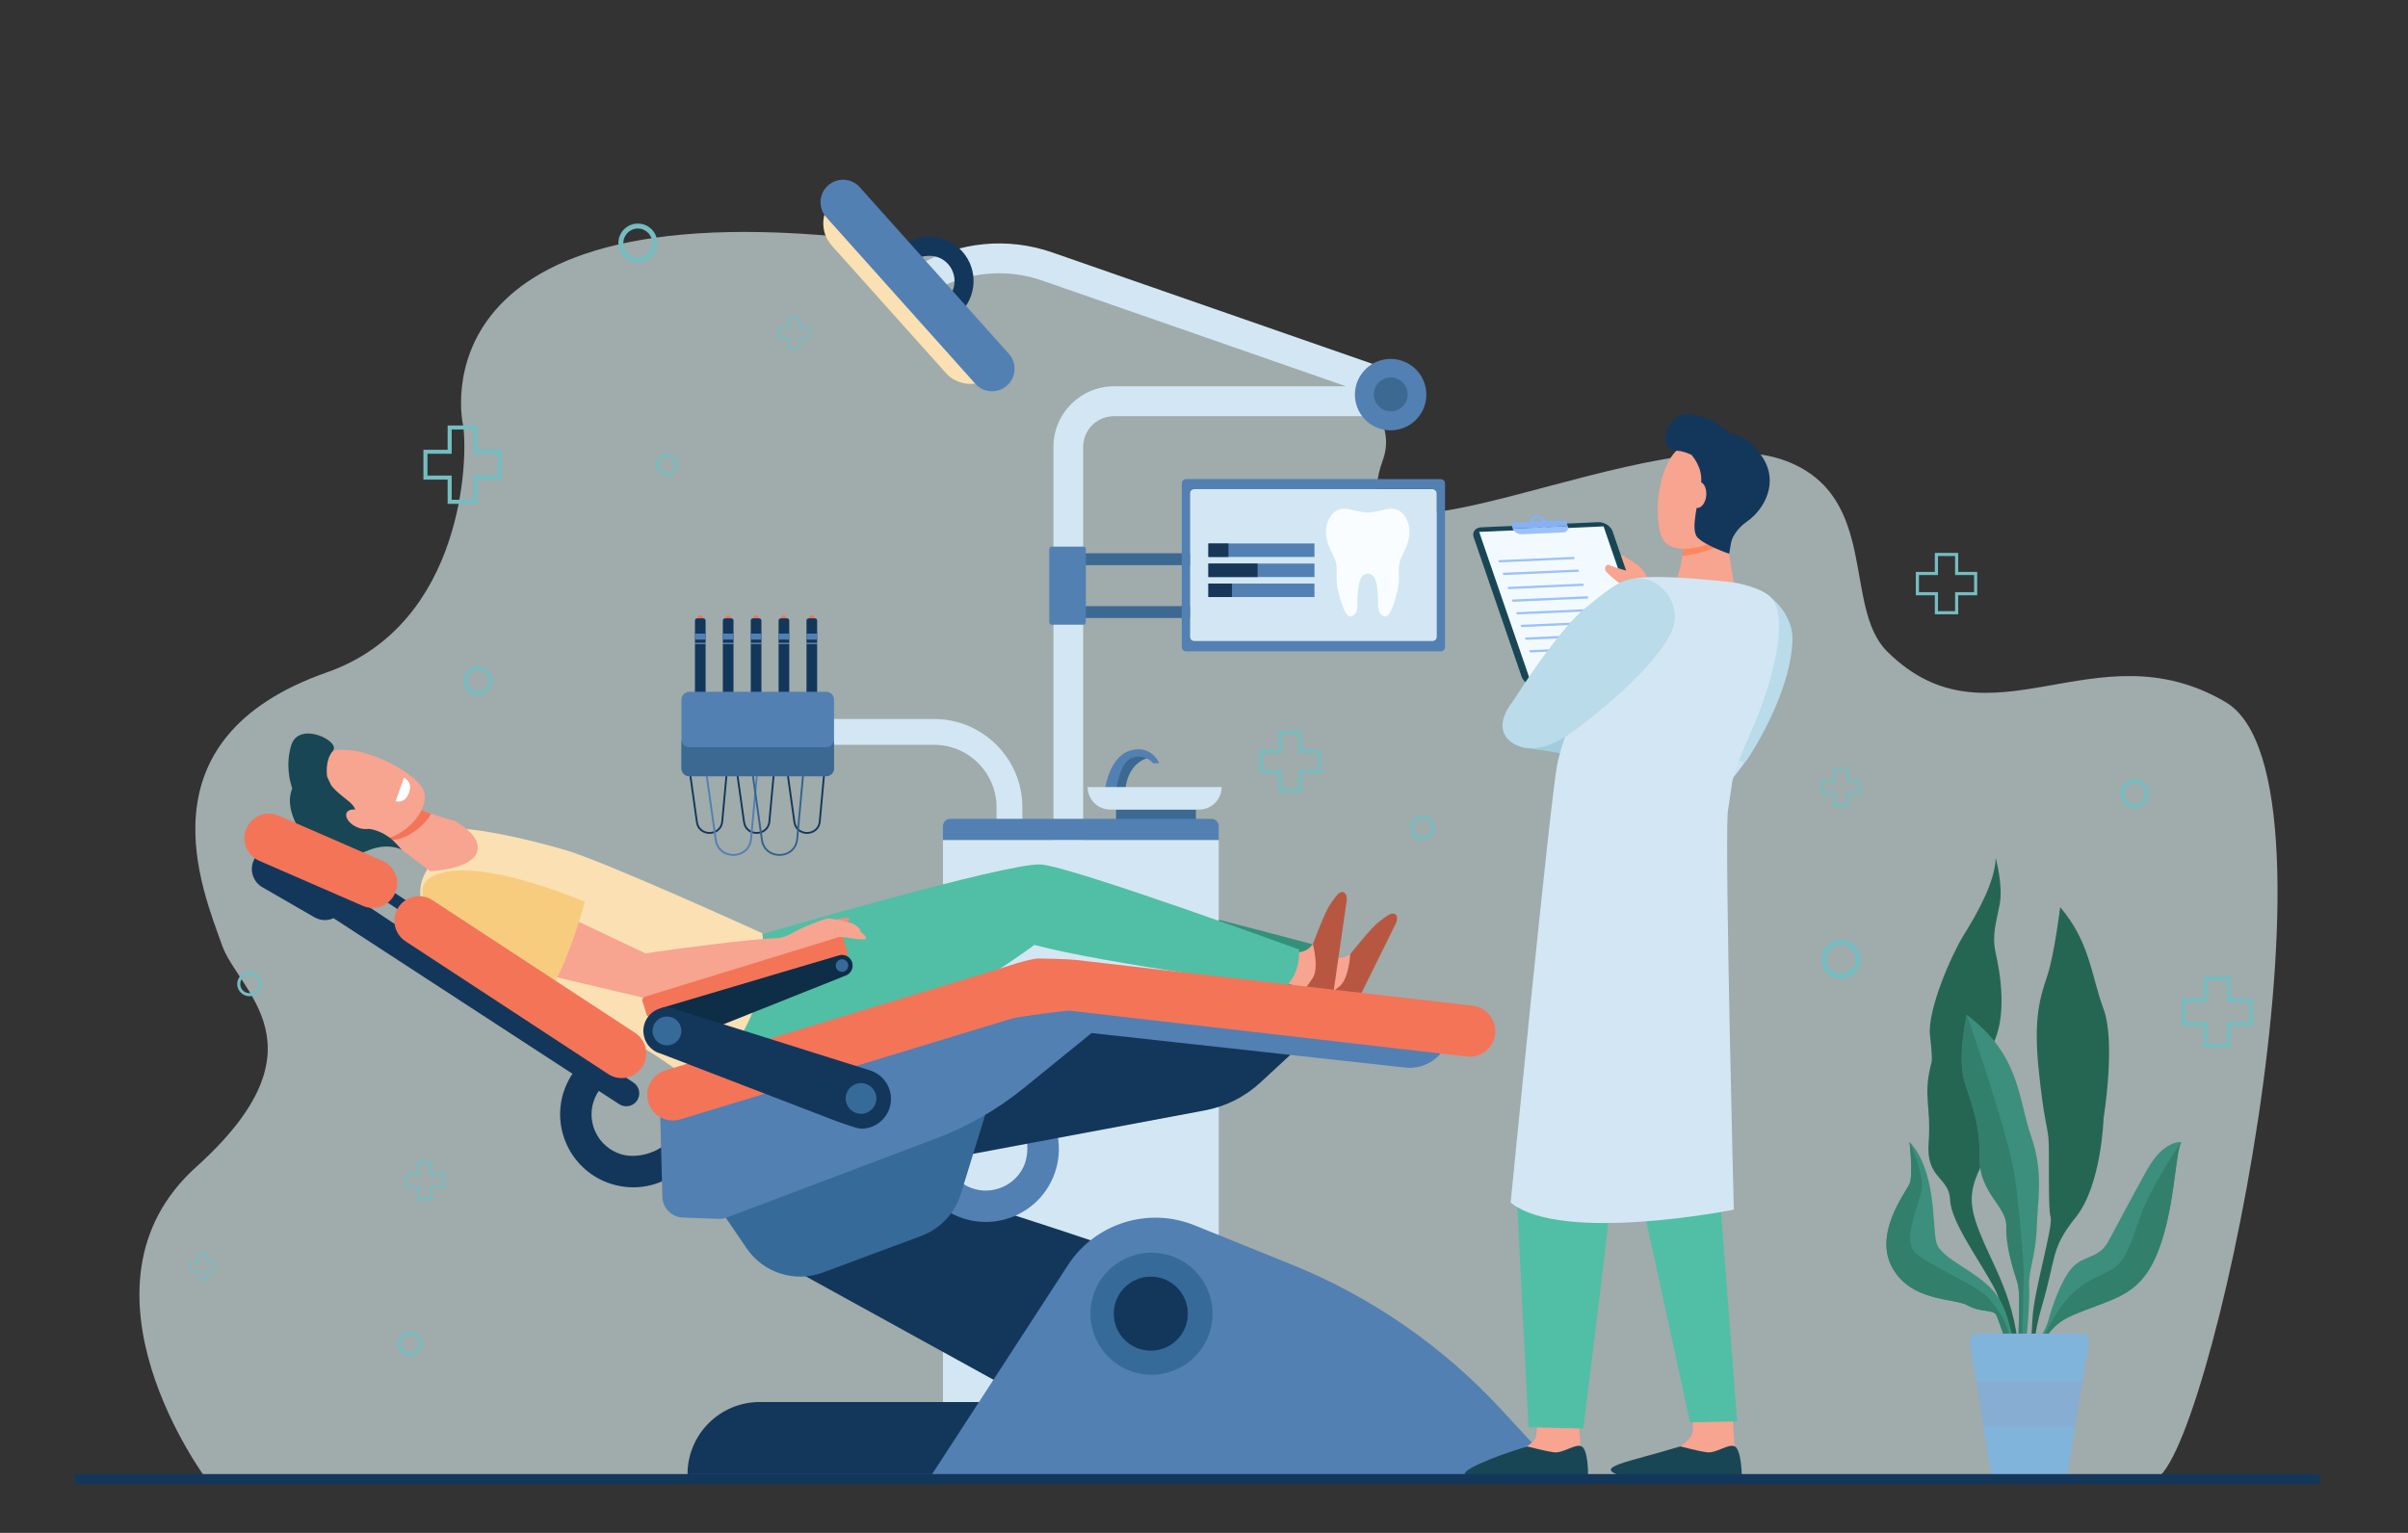 <?xml version="1.0" encoding="utf-8"?>
<!-- Generator: Adobe Illustrator 23.0.5, SVG Export Plug-In . SVG Version: 6.00 Build 0)  -->
<svg version="1.1" id="Layer_1" xmlns="http://www.w3.org/2000/svg" xmlns:xlink="http://www.w3.org/1999/xlink" x="0px" y="0px"
	 viewBox="0 0 3141 2000" style="enable-background:new 0 0 3141 2000;" xml:space="preserve">
<rect x="0" y="0" width="3141" height="2000" fill="#333333" stroke="none"/>
<style type="text/css">
	.st0{display:none;}
	.st1{display:inline;}
	.st2{fill:#FFFFFF;}
	.st3{opacity:0.6;fill:#EAFCFC;}
	.st4{fill:#F47458;}
	.st5{fill:#F7A491;}
	.st6{fill:#B75742;}
	.st7{fill:#349179;}
	.st8{fill:#3C6991;}
	.st9{fill:#D2E7F3;}
	.st10{fill:#5280B3;}
	.st11{fill:#13375B;}
	.st12{fill:#33628C;}
	.st13{fill:#50BFA5;}
	.st14{fill:#FAE0B2;}
	.st15{fill:#184655;}
	.st16{fill:#74BDC1;}
	.st17{fill:#256653;}
	.st18{fill:#3C8F7C;}
	.st19{fill:#327F6B;}
	.st20{fill:#81B4DA;}
	.st21{opacity:0.5;fill:#90A6CB;}
	.st22{fill:#F38B80;}
	.st23{fill:#F7CC7F;}
	.st24{fill:#0E2D47;}
	.st25{fill:#366A99;}
	.st26{fill:#CCE2F2;}
	.st27{fill:#A2CCDB;}
	.st28{fill:#B9DBEA;}
	.st29{fill:#E8F1F9;}
	.st30{fill:#F3FAFF;}
	.st31{fill:#86B1F2;}
	.st32{fill:#9BC1F9;}
	.st33{fill:#FE875E;}
	.st34{opacity:0.5;fill:#D2E7F3;}
	.st35{fill:#FAFDFF;}
	.st36{fill:#183658;}
</style>
<g>
	<g class="st0">
		<g class="st1">
			<rect class="st2" width="3141" height="2000"/>
		</g>
	</g>
	<path class="st3" d="M1151.4,315.1c0,0,719.1,102.3,652.2,285.8c-66.9,183.5,357.9-65.2,527.4,1c120.7,47.1,72.4,190.5,130.8,248.3
		c133.9,132.5,270.8-34.3,441.2,65.8c170.4,100.1-25.6,1014.5-95,1014.4l-2538.4,0.1c0,0-188-251-13.6-408
		c174.4-157,54.7-228.8,33.5-289.5c-24.3-69.7-111.5-268.6,136.8-355.7c180-63.1,184.8-283.8,177.5-323.8
		C603.6,553.4,534,236.7,1151.4,315.1z"/>
	<path class="st4" d="M917.4,806.8c0,2.2-1.7,3.9-3.9,3.9c-2.2,0-3.9-1.7-3.9-3.9c0-2.2,1.7-3.9,3.9-3.9
		C915.6,802.9,917.4,804.7,917.4,806.8z"/>
	<path class="st4" d="M953.7,806.8c0,2.2-1.7,3.9-3.9,3.9c-2.2,0-3.9-1.7-3.9-3.9c0-2.2,1.7-3.9,3.9-3.9
		C952,802.9,953.7,804.7,953.7,806.8z"/>
	<path class="st4" d="M990.1,806.8c0,2.2-1.7,3.9-3.9,3.9c-2.2,0-3.9-1.7-3.9-3.9c0-2.2,1.7-3.9,3.9-3.9
		C988.3,802.9,990.1,804.7,990.1,806.8z"/>
	<path class="st4" d="M1026.4,806.8c0,2.2-1.7,3.9-3.9,3.9c-2.2,0-3.9-1.7-3.9-3.9c0-2.2,1.7-3.9,3.9-3.9
		C1024.7,802.9,1026.4,804.7,1026.4,806.8z"/>
	<path class="st4" d="M1062.8,806.8c0,2.2-1.7,3.9-3.9,3.9c-2.2,0-3.9-1.7-3.9-3.9c0-2.2,1.7-3.9,3.9-3.9
		C1061.1,802.9,1062.8,804.7,1062.8,806.8z"/>
	<g>
		<path class="st5" d="M1724.4,1240.8c0,0,13.7,12.4,28.5,8.2c14.7-4.1,42.2-36.7,50.2-39c8-2.3,12.7,0.3,12.7,0.3l-50.9,103.5
			l-31-15.6l-20.5-15.2L1724.4,1240.8z"/>
		<path class="st6" d="M1761.2,1245c0,0-1.5,31.9-13.9,42c-12.4,10.1-14,8.9-13.3,13.7c0.7,4.9,29.6,19.8,29.6,19.8l57.5-116.3
			c3.6-8.3-0.6-15.2-8.8-10.9c-5.6,3-10.4,7.1-13.5,9.4C1789.3,1209.4,1761.2,1245,1761.2,1245z"/>
	</g>
	<path class="st7" d="M997.2,1241.1c0,0,327.9-96.1,371.3-93.2c40,2.7,375.8,92.7,375.8,92.7s2.5,33.6-19.4,49.1
		c0,0-273.2-12.5-364.9-36.8c0,0-222.2,165.9-362.8,160.6s-108.7-99.1-108.7-99.1L997.2,1241.1z"/>
	
		<rect x="1398.3" y="721.8" transform="matrix(-1 -1.224647e-16 1.224647e-16 -1 2962.09 1459.195)" class="st8" width="165.4" height="15.5"/>
	
		<rect x="1398.3" y="790.8" transform="matrix(-1 -1.224647e-16 1.224647e-16 -1 2962.09 1597.142)" class="st8" width="165.4" height="15.5"/>
	<g>
		<g>
			<path class="st9" d="M1373.9,1107.7h39V583.1c0-22.1,18-40.1,40.1-40.1h375.7c13,0,24.1-9.3,26.3-22.2
				c2.2-12.9-5.2-25.3-17.5-29.6l-465.1-161.9c-58.1-20.2-121.9-14-175,17.1l19.7,33.6c43.2-25.3,95.2-30.4,142.5-13.9l396.1,137.9
				h-302.6c-43.6,0-79,35.5-79,79V1107.7z"/>
		</g>
	</g>
	<path class="st9" d="M1557.9,836.4h310.8c3.1,0,5.6-2.5,5.6-5.6V643.8c0-3.1-2.5-5.6-5.6-5.6h-310.8c-3.1,0-5.6,2.5-5.6,5.6v187.1
		C1552.3,834,1554.8,836.4,1557.9,836.4z"/>
	<path class="st10" d="M1372,815.1h41c1.9,0,3.4-1.5,3.4-3.4v-95.1c0-1.9-1.5-3.4-3.4-3.4h-41c-1.9,0-3.4,1.5-3.4,3.4v95.1
		C1368.6,813.5,1370.1,815.1,1372,815.1z"/>
	
		<ellipse transform="matrix(0.987 -0.16 0.16 0.987 -59.006 297.245)" class="st10" cx="1814.2" cy="514.6" rx="46.6" ry="46.6"/>
	<path class="st8" d="M1792,514.6c0,12.2,9.9,22.1,22.1,22.1s22.1-9.9,22.1-22.1c0-12.2-9.9-22.1-22.1-22.1S1792,502.4,1792,514.6z"
		/>
	<rect x="1230" y="1095.9" class="st9" width="359.7" height="747.1"/>
	<path class="st8" d="M1495.8,989.5c0,0-25.8,6-28.2,43.8h-11.8l-1.4-21.9c0,0,12.1-22.3,13.2-23.4c1.1-1.1,20-5.3,21-5.3
		S1495.8,989.5,1495.8,989.5z"/>
	<rect x="1455.8" y="1056.3" class="st8" width="104.1" height="14.7"/>
	<g>
		<g>
			<path class="st9" d="M1299.9,1087.5h33.7v-34.2c0-63.5-51.7-115.2-115.2-115.2h-158.3v33.7h158.3c45,0,81.5,36.6,81.5,81.5
				V1087.5z"/>
		</g>
	</g>
	<path class="st10" d="M1440.8,1033.3c0,0,4.6-44.9,32.8-53.8c28.2-8.9,38.5,16.4,38.5,16.4h-7.8c0,0-10.7-13.2-27.8-7.1
		c-17.1,6.1-20.7,44.6-20.7,44.6H1440.8z"/>
	<path class="st10" d="M1589.7,1095.9H1230v-18c0-5.2,4.2-9.5,9.5-9.5h340.7c5.2,0,9.5,4.2,9.5,9.5V1095.9z"/>
	<path class="st9" d="M1564.1,1056.3h-116c-16.2,0-29.4-13.2-29.4-29.4l0,0h174.8l0,0C1593.5,1043.2,1580.3,1056.3,1564.1,1056.3z"
		/>
	<path class="st11" d="M917.5,806.8h-8.1c-1.6,0-2.9,1.3-2.9,2.9v138.7c0,1.6,1.3,2.9,2.9,2.9h8.1c1.6,0,2.9-1.3,2.9-2.9V809.7
		C920.4,808.1,919.1,806.8,917.5,806.8z"/>
	<path class="st11" d="M953.9,806.8h-8.1c-1.6,0-2.9,1.3-2.9,2.9v138.7c0,1.6,1.3,2.9,2.9,2.9h8.1c1.6,0,2.9-1.3,2.9-2.9V809.7
		C956.8,808.1,955.5,806.8,953.9,806.8z"/>
	<path class="st11" d="M990.3,806.8h-8.1c-1.6,0-2.9,1.3-2.9,2.9v138.7c0,1.6,1.3,2.9,2.9,2.9h8.1c1.6,0,2.9-1.3,2.9-2.9V809.7
		C993.1,808.1,991.8,806.8,990.3,806.8z"/>
	<path class="st11" d="M1026.6,806.8h-8.1c-1.6,0-2.9,1.3-2.9,2.9v138.7c0,1.6,1.3,2.9,2.9,2.9h8.1c1.6,0,2.9-1.3,2.9-2.9V809.7
		C1029.5,808.1,1028.2,806.8,1026.6,806.8z"/>
	<path class="st11" d="M1063,806.8h-8.1c-1.6,0-2.9,1.3-2.9,2.9v138.7c0,1.6,1.3,2.9,2.9,2.9h8.1c1.6,0,2.9-1.3,2.9-2.9V809.7
		C1065.9,808.1,1064.6,806.8,1063,806.8z"/>
	<g>
		<path class="st11" d="M925.5,1088c-7.8,0-16.2-4.7-17.7-15.4l-9.4-67l2.4-0.3l9.4,67c1.3,9.4,9,13.5,15.7,13.3
			c6.9-0.2,14.2-4.6,15-14l7.7-83.9l2.4,0.2l-7.7,83.9c-1,10.9-9.5,16-17.4,16.2C925.8,1088,925.6,1088,925.5,1088z"/>
	</g>
	<g>
		<path class="st11" d="M987,1088c-7.8,0-16.2-4.7-17.7-15.4l-9.4-67l2.4-0.3l9.4,67c1.3,9.4,8.9,13.5,15.7,13.3
			c6.9-0.2,14.2-4.6,15-14l7.7-83.9l2.4,0.2l-7.7,83.9c-1,10.9-9.5,16-17.4,16.2C987.3,1088,987.1,1088,987,1088z"/>
	</g>
	<g>
		<path class="st11" d="M1052.7,1088c-7.8,0-16.2-4.7-17.7-15.4l-9.4-67l2.4-0.3l9.4,67c1.3,9.4,8.8,13.5,15.7,13.3
			c6.9-0.2,14.2-4.6,15-14l7.7-83.9l2.4,0.2l-7.7,83.9c-1,10.9-9.5,16-17.4,16.2C1053,1088,1052.9,1088,1052.7,1088z"/>
	</g>
	<g>
		<path class="st10" d="M956.5,1116.7c-10.6,0-22.1-6.4-24.1-21l-13.1-93.3l2.4-0.3l13.1,93.3c1.9,13.4,12.7,19.1,22.3,18.9
			c9.8-0.2,20.2-6.5,21.4-20l10.7-116.8l2.4,0.2l-10.7,116.8c-1.4,15-12.9,21.9-23.7,22.2C956.9,1116.7,956.7,1116.7,956.5,1116.7z"
			/>
	</g>
	<g>
		<path class="st12" d="M1016.7,1116.7c-10.6,0-22.1-6.4-24.1-21l-13.1-93.3l2.4-0.3l13.1,93.3c1.9,13.4,12.5,19.1,22.3,18.9
			c9.8-0.2,20.2-6.5,21.4-20l10.7-116.8l2.4,0.2l-10.7,116.8c-1.4,15-12.9,21.9-23.7,22.2
			C1017.1,1116.7,1016.9,1116.7,1016.7,1116.7z"/>
	</g>
	<g>
		<path class="st5" d="M1676.3,1239.4c0,0,16.9,7.5,29.6-1c12.7-8.5,28.8-48,35.7-52.7c6.9-4.6,12.2-3.6,12.2-3.6l-16.2,114.2
			l-34.3-5.2l-24.2-8.1L1676.3,1239.4z"/>
		<path class="st6" d="M1712.5,1231.9c0,0,8.5,30.8-0.2,44.2c-8.7,13.4-10.6,12.8-8.4,17.2c2.1,4.4,34.3,9.6,34.3,9.6l18.5-128.4
			c0.8-9-5.2-14.3-11.7-7.6c-4.4,4.6-7.7,10-9.9,13.1C1728.2,1189.4,1712.5,1231.9,1712.5,1231.9z"/>
	</g>
	<path class="st13" d="M986.4,1221.1c0,0,327.9-96.1,371.3-93.2c40,2.7,336.8,111,336.8,111s2.5,33.6-19.4,49.1
		c0,0-234.3-30.7-325.9-55.1c0,0-222.2,165.9-362.8,160.6c-140.6-5.3-108.7-99.1-108.7-99.1L986.4,1221.1z"/>
	<path class="st14" d="M555.7,1137.2c0,0-18.9,28.4,3,55.7c21.9,27.3,151.8,112.8,220.1,142.6c68.4,29.9,127.3,78.1,127.3,78.1
		c110.2-75.1,88.2-196,88.2-196s-206.4-94.1-258.1-108.9c-108.1-31-152-28.3-152-28.3L555.7,1137.2z"/>
	<path class="st5" d="M501.9,1092l59.3,44.7c0,0,56.9-2.3,61.7-27.3c4.1-21-30.5-38.7-30.5-38.7s-41.8-10-58.6-22.8
		C517.2,1035.2,501.9,1092,501.9,1092z"/>
	<path class="st4" d="M533.9,1048c-16.7-12.8-32,44-32,44l4.9,3.7c4.4,0.5,8.4,0.3,12-0.6c18.2-4.7,34.9-18.4,43.7-33.3
		C551.8,1058,540.7,1053.3,533.9,1048z"/>
	<g>
		<path class="st5" d="M406,1051c-1.3,1.1,67.5,51.1,98.1,43.2s57.2-41.3,48.3-63.2c-9.9-24.2-89.9-66.5-126.8-48.3
			S406,1051,406,1051z"/>
		<path class="st15" d="M379.9,972.4c-7.6,25.3-1.7,47.6,1.3,56.2c-4.4,11-6.2,28.1,10,55.6c19.9,33.8,59.8,38.3,87.1,26.2
			c27.3-12.1,45.7-1.8,45.7-1.8l-7.8-8.5c-6-6.3-13.1-11.5-21.2-14.8c-4.8-2-10.3-3.7-15.4-4c-13.4-0.8-12.1-20.4-18.6-29.6
			c-5-7.1-20.7-15.8-29.1-27.2l-5.2-11.1c0,0-3.5-20.9,7.5-33.6S389.7,940,379.9,972.4z"/>
		
			<ellipse transform="matrix(0.46 -0.888 0.888 0.46 -696.453 993.119)" class="st5" cx="468.6" cy="1069.4" rx="10.7" ry="18.6"/>
	</g>
	<path class="st2" d="M516,1045.4l10.9-30.7c0,0,11.4,4.8,7,18.5C528.5,1049.8,516,1045.4,516,1045.4z"/>
	<path class="st16" d="M1698.1,953.6h-30.5v24.8h-24.8v30.5h24.8v24.8h30.5v-24.8h24.8v-30.5h-24.8V953.6z M1718.8,982.4v22.3H1694
		v24.8h-22.3v-24.8h-24.8v-22.3h24.8v-24.8h22.3v24.8H1718.8z"/>
	<path class="st16" d="M622.9,555.2h-39v31.6h-31.6v39h31.6v31.6h39v-31.6h31.6v-39h-31.6V555.2z M649.3,592v28.5h-31.6v31.6h-28.5
		v-31.6h-31.6V592h31.6v-31.6h28.5V592H649.3z"/>
	<path class="st16" d="M1044.3,413.3h-16.1v13.1H1015v16.1h13.1v13.1h16.1v-13.1h13.1v-16.1h-13.1V413.3z M1055.2,428.5v11.8h-13.1
		v13.1h-11.8v-13.1h-13.1v-11.8h13.1v-13.1h11.8v13.1H1055.2z"/>
	<path class="st16" d="M563.9,1514.9h-19.4v15.8h-15.8v19.4h15.8v15.8h19.4v-15.8h15.8v-19.4h-15.8V1514.9z M577,1533.3v14.2h-15.8
		v15.8h-14.2v-15.8h-15.8v-14.2h15.8v-15.8h14.2v15.8H577z"/>
	<path class="st16" d="M2411.3,1001.5h-19.4v15.8h-15.8v19.4h15.8v15.8h19.4v-15.8h15.8v-19.4h-15.8V1001.5z M2424.4,1019.8v14.2
		h-15.8v15.8h-14.2V1034h-15.8v-14.2h15.8v-15.8h14.2v15.8H2424.4z"/>
	<path class="st16" d="M832,291.7c-14,0-25.4,11.4-25.4,25.4c0,14,11.4,25.4,25.4,25.4c14,0,25.4-11.4,25.4-25.4
		C857.4,303.1,846,291.7,832,291.7z M832,336c-10.4,0-18.9-8.5-18.9-18.9c0-10.4,8.5-18.9,18.9-18.9c10.4,0,18.9,8.5,18.9,18.9
		C851,327.5,842.5,336,832,336z"/>
	<path class="st16" d="M2401.5,1226.3c-14,0-25.4,11.4-25.4,25.4s11.4,25.4,25.4,25.4c14,0,25.4-11.4,25.4-25.4
		S2415.5,1226.3,2401.5,1226.3z M2401.5,1270.6c-10.4,0-18.9-8.5-18.9-18.9s8.5-18.9,18.9-18.9c10.4,0,18.9,8.5,18.9,18.9
		S2412,1270.6,2401.5,1270.6z"/>
	<path class="st16" d="M2217,650.6c-7.7,0-13.9,6.3-13.9,13.9c0,7.7,6.3,13.9,13.9,13.9s13.9-6.3,13.9-13.9
		C2230.9,656.9,2224.7,650.6,2217,650.6z M2217,675c-5.7,0-10.4-4.7-10.4-10.4c0-5.7,4.7-10.4,10.4-10.4c5.7,0,10.4,4.7,10.4,10.4
		C2227.4,670.3,2222.7,675,2217,675z"/>
	<path class="st16" d="M870,620.2c7.7,0,13.9-6.3,13.9-13.9c0-7.7-6.3-13.9-13.9-13.9c-7.7,0-13.9,6.3-13.9,13.9
		C856,614,862.3,620.2,870,620.2z M870,595.9c5.7,0,10.4,4.7,10.4,10.4c0,5.7-4.7,10.4-10.4,10.4c-5.7,0-10.4-4.7-10.4-10.4
		C859.6,600.5,864.2,595.9,870,595.9z"/>
	<path class="st16" d="M271.5,1635.7h-12.9v10.4h-10.4v12.9h10.4v10.4h12.9V1659h10.4v-12.9h-10.4V1635.7z M280.2,1647.9v9.4h-10.4
		v10.4h-9.4v-10.4h-10.4v-9.4h10.4v-10.4h9.4v10.4H280.2z"/>
	<path class="st16" d="M2909.6,1274.1h-35.4v28.7h-28.7v35.4h28.7v28.7h35.4v-28.7h28.7v-35.4h-28.7V1274.1z M2933.6,1307.5v25.9
		h-28.7v28.7H2879v-28.7h-28.7v-25.9h28.7v-28.7h25.9v28.7H2933.6z"/>
	<path class="st16" d="M2554.3,721.4h-30.5v24.8H2499v30.5h24.8v24.8h30.5v-24.8h24.8v-30.5h-24.8V721.4z M2575,750.3v22.3h-24.8
		v24.8h-22.3v-24.8h-24.8v-22.3h24.8v-24.8h22.3v24.8H2575z"/>
	<path class="st16" d="M2784.4,1016.8c-10.3,0-18.7,8.4-18.7,18.7s8.4,18.7,18.7,18.7s18.7-8.4,18.7-18.7
		S2794.7,1016.8,2784.4,1016.8z M2784.4,1049.5c-7.7,0-13.9-6.3-13.9-13.9s6.3-13.9,13.9-13.9c7.7,0,13.9,6.3,13.9,13.9
		S2792.1,1049.5,2784.4,1049.5z"/>
	<path class="st16" d="M1855.2,1064.4c-8.8,0-15.9,7.2-15.9,15.9c0,8.8,7.2,15.9,15.9,15.9c8.8,0,15.9-7.2,15.9-15.9
		C1871.2,1071.5,1864,1064.4,1855.2,1064.4z M1855.2,1092.2c-6.6,0-11.9-5.3-11.9-11.9c0-6.6,5.3-11.9,11.9-11.9
		c6.6,0,11.9,5.3,11.9,11.9C1867.1,1086.9,1861.8,1092.2,1855.2,1092.2z"/>
	<path class="st16" d="M534.9,1737.4c-8.8,0-15.9,7.2-15.9,15.9s7.2,15.9,15.9,15.9c8.8,0,15.9-7.2,15.9-15.9
		S543.7,1737.4,534.9,1737.4z M534.9,1765.2c-6.6,0-11.9-5.3-11.9-11.9s5.3-11.9,11.9-11.9c6.6,0,11.9,5.3,11.9,11.9
		S541.5,1765.2,534.9,1765.2z"/>
	<path class="st16" d="M325.3,1268c-8.8,0-15.9,7.2-15.9,15.9s7.2,15.9,15.9,15.9c8.8,0,15.9-7.2,15.9-15.9S334.1,1268,325.3,1268z
		 M325.3,1295.8c-6.6,0-11.9-5.3-11.9-11.9c0-6.6,5.3-11.9,11.9-11.9s11.9,5.3,11.9,11.9C337.2,1290.5,331.8,1295.8,325.3,1295.8z"
		/>
	<path class="st16" d="M623.3,869.7c-10.2,0-18.6,8.3-18.6,18.6c0,10.2,8.3,18.6,18.6,18.6c10.2,0,18.6-8.3,18.6-18.6
		C641.9,878.1,633.6,869.7,623.3,869.7z M623.3,902.2c-7.6,0-13.9-6.2-13.9-13.9s6.2-13.9,13.9-13.9c7.6,0,13.9,6.2,13.9,13.9
		S631,902.2,623.3,902.2z"/>
	<g>
		<g>
			<path class="st17" d="M2687.3,1183.6c0,0-7.5,61.5-16.8,89.5c-9.3,28-18.2,54.7-11.3,121.9c6.9,67.1,11.2,72.7,12.8,90.1
				c1.6,17.4-0.9,90.8,2.8,102.9c3.7,12.1-21.8,96-23.6,132.1s-8.7,88.9,0,111.9l5-3.1c0,0-13.1-56,6.8-123.1
				c19.9-67.1,11.2-75.8,44.8-117.8c33.6-42,36.1-129,36.1-129s16.2-98.9,0-142.4S2726.5,1229.6,2687.3,1183.6z"/>
			<path class="st17" d="M2603.2,1119.6c0,0,9.9,35.7,5.2,60.3c-4.7,24.6-10.4,40.4-5.2,63.7c5.2,23.3,16.8,84-5.8,122.7
				s0.7,125.4-15.1,159c-15.9,33.6-13.1,53.2,5.6,96.1s53.5,99.5,44.1,190.9l-14.3-17.4c0,0,3.9-74-14.5-110.7
				s-58.2-88.3-59.5-118.7c-1.2-30.5-31.7-26.7-28-74.6s-8.1-60.3,3.7-104.4c0,0,1.9-2.5-1.9-35.4c-3.7-33,28-105.7,44.8-132.4
				C2579.2,1191.7,2602.4,1150.1,2603.2,1119.6z"/>
			<path class="st18" d="M2565.4,1324.1c0,0-12.4,56-3.1,86.4c9.3,30.5,20.5,54.1,19.9,100.1c-0.6,46,35.4,63.4,34.8,88.9
				c-0.6,25.5,7.5,52.8,14.3,73.4c6.8,20.5-3.1,98.9,3.1,134.9c6.2,36.1,12.4,34.2,12.4,34.2s-9.3-47.3-6.8-64.7
				c2.5-17.4,8.1-76.5,6.8-98.2s8.7-39.2,9.9-77.1c1.2-37.9,9.3-72.1-7.5-120S2635.7,1376.9,2565.4,1324.1z"/>
			<path class="st18" d="M2655,1804.5c0,0-6.3-63.9,45.9-87.2c52.2-23.3,87.5-22.8,111.7-78.7c24.2-56,24.2-132.4,32.6-148.3
				c0,0-22.4-3.7-44.8,36.4c-22.4,40.1-37.6,69.9-50.5,93.3c-12.9,23.3-31.6,16.8-47.4,34.5c-13.3,14.8-25.6,49.4-30.2,66.9
				c-1.5,5.7-3.7,11.2-6.6,16.3c-2.6,4.7-5.8,10.3-7.6,14.4c-3.7,8.1-7.2,54.1-7.2,54.1L2655,1804.5z"/>
			<path class="st18" d="M2632.6,1800c0,0-4.4-79.3-28.6-111c-24.2-31.7-72.7-45.4-78.3-68.4s0.6-92-34.8-130.6c0,0,5,42.9,0,54.4
				s-47.3,65-22.4,109.7c24.9,44.8,80.8,39.2,98.2,49.1c17.4,9.9,34.8,4.4,37.9,13.7c3.1,9.3,17.4,42.3,22.4,77.7L2632.6,1800z"/>
			<path class="st19" d="M2637.8,1744.4l2.1-85.8c0,0-4.1-67.1-11.6-121.9s-62.8-212.7-62.8-212.7s-12.4,56-3.1,86.4
				c9.3,30.5,20.5,54.1,19.9,100.1c-0.6,46,35.4,63.4,34.8,88.9c-0.6,25.5,7.5,52.8,14.3,73.4c6.8,20.5-3.1,98.9,3.1,134.9
				c3.4,19.8,6.8,28.1,9.2,31.6C2629.7,1810.6,2637.8,1744.4,2637.8,1744.4z"/>
			<path class="st19" d="M2755.1,1656.1c-22.4,12.4-44.3,17.7-65.9,47.9c-21.6,30.2-31.1,58.1-31.1,58.1s-5.5,26.9-6.9,40.6
				c-0.2,2.1-0.3,3.3-0.3,3.3l4.1-1.6c0,0-6.3-63.9,45.9-87.2c52.2-23.3,87.5-22.8,111.7-78.8c24.2-56,24.2-132.4,32.6-148.3
				c0,0-30.5,44.7-46.7,80.7C2782.4,1607,2777.4,1643.7,2755.1,1656.1z"/>
			<path class="st19" d="M2490.8,1544.5c-5,11.5-47.3,65-22.4,109.7c24.9,44.8,80.8,39.2,98.2,49.1c17.4,9.9,34.8,4.4,37.9,13.7
				c3.1,9.3,17.4,42.3,22.4,77.7l2.4,2.3c-1.4-14-3.8-35.2-7.4-50.8c-5.8-25.3-13.1-34.2-27.4-51.6c-14.3-17.4-76.5-42.3-95.6-59.7
				c-19.2-17.4,5.5-64.7,8-84.5c2.5-19.8-16.2-60.4-16.2-60.4S2495.8,1533,2490.8,1544.5z"/>
		</g>
		<g>
			<path class="st20" d="M2649.5,1740h-5h-67.3c-4.9,0-8.6,6.8-7.5,13.8l26.4,162.7c0.8,5.1,3.9,8.6,7.5,8.6h40.9h5h40.9
				c3.5,0,6.6-3.6,7.5-8.6l26.4-162.7c1.1-7.1-2.5-13.8-7.5-13.8H2649.5z"/>
			<polygon class="st21" points="2587.1,1861.3 2706.8,1861.3 2716.3,1802.8 2577.6,1802.8 			"/>
		</g>
	</g>
	<g>
		<path class="st22" d="M1076.7,1202.7c0,0,29.2-7.3,30.6-4.9c0.9,1.5,3.8,4.5-21.3,13.9C1061,1221.1,1076.7,1202.7,1076.7,1202.7z"
			/>
		<path class="st5" d="M1122.1,1215.1c1.1-3.1-4.3-6.6-8.4-9.3c-4.5-2.9-28.8-7.3-32.8-7.6s-35.1,11.8-46.5,18.7
			c-11.4,6.9-19.9,7.1-19.9,7.1c-33.8,0.9-134.4,14.2-172.6,19.9c0,0-105.6-50.3-108-50.8c-2.4-0.6-40.8,74.2-40.8,74.2l145.2,34.2
			c0.3,0.1,0.6,0.2,0.9,0.2c10.5-0.4,215.5-57.1,224.1-59.4c8.6-2.2,22.4-15,25.8-17.2s11.1-2.9,16.7-1.7c5.6,1.2,21.5,3.4,23.6,1.5
			C1131.6,1222.9,1122.1,1215.1,1122.1,1215.1z"/>
	</g>
	<path class="st23" d="M724.3,1280c-80-23-176.3-58.1-173.2-119c1.2-24,53.9-48.4,211.8,15.6C754.4,1206.6,740.6,1250.3,724.3,1280z
		"/>
	<g>
		<path class="st4" d="M1102.5,1248.7l-253.4,77.9c-2.5,0.8-5.1-0.6-5.8-3.1l-5.3-17.2c-0.8-2.5,0.6-5.1,3.1-5.8l253.4-77.9
			c2.5-0.8,5.1,0.6,5.8,3.1l5.3,17.2C1106.3,1245.4,1104.9,1248,1102.5,1248.7z"/>
		<path class="st24" d="M1112.2,1259.8c0-7.7-6.2-13.9-13.9-13.9c-1.7,0-3.4,0.4-4.9,0.9l0,0l-232.8,69l66.9,27.1l175.8-70.1l0,0
			C1108.5,1270.8,1112.2,1265.7,1112.2,1259.8z"/>
		<path class="st11" d="M1039.4,1658.9l263.7,145.3l132.3-181.6c0,0-209.8-70.9-215.3-65.7S1039.4,1658.9,1039.4,1658.9z"/>
		<path class="st10" d="M1333.3,1467.9c8,15,9.5,38.9,1.4,55.3c-13.4,26.9-46.2,37.9-73.1,24.5c-7.2-3.6-13.3-8.7-18.1-14.6
			c-13,8.7-24.6,16.5-34,22.9c8.6,11.6,20,21.4,33.9,28.3c47.1,23.5,104.4,4.3,127.8-42.8c14.9-29.9,12.6-63.9-3.1-90.8
			C1357.3,1457.7,1345.2,1460.1,1333.3,1467.9z"/>
		<path class="st11" d="M1682.9,1376.5l-38.8,35.9c-20.2,18.7-45.3,31.3-72.4,36.4l-346.4,64.9l36.3-97.3l164.7-85.6l256.5,37.6
			V1376.5z"/>
		<path class="st11" d="M864.1,1495.8c-13.6,10.3-36.9,15.6-54.3,10.1c-28.7-9-44.7-39.6-35.7-68.2c2.4-7.7,6.4-14.5,11.5-20.2
			c-10.6-11.4-20.2-21.7-28-30c-10.1,10.4-17.9,23.2-22.6,37.9c-15.7,50.3,12.3,103.7,62.6,119.4c31.9,10,65.1,2.3,89.1-17.5
			C878,1517.9,873.7,1506.3,864.1,1495.8z"/>
		<path class="st25" d="M936.1,1573.3l37.8,55.4c22,32.2,63.1,45.3,99.6,31.6l128.3-47.8c24.6-9.2,43.6-29.3,51.4-54.4l34.4-111.5
			c0,0-57.1-26.2-73.9-21.1C1196.8,1430.7,936.1,1573.3,936.1,1573.3z"/>
		<path class="st10" d="M1410.8,1302.9c-0.8,0-32.2,4.8-34.9,13.4l-215.5,22.3c0,0-300.9,117.4-299.3,113.2l2.9,109.8
			c0.4,14.6,12.1,26.5,26.7,27l46.8,1.7c3.7,0.1,7.4-0.5,10.8-1.8l272.8-103.1c41.3-15.6,79.9-37.8,114.2-65.6l88.5-71.9l409.4,45
			c18.3,2,36.3-5.7,47.5-20.3l9.8-12.8C1890.7,1360,1412.8,1302.9,1410.8,1302.9z"/>
		<path class="st4" d="M1920.8,1312.2l-518-59.8c-9-1-38.8-1.8-47.7-1.8c-12.7,0-46.3,11.9-54.5,14.4l-432.7,131.6
			c-17.6,5.4-27.6,24-22.2,41.7c5.4,17.6,24,27.6,41.7,22.2l432.7-131.6c6.1-1.9,70.2-10.7,75.2-10.2l518,59.8
			c18.3,2.1,34.9-11,37-29.3C1952.2,1330.9,1939.1,1314.3,1920.8,1312.2z"/>
		<path class="st11" d="M826.2,1412.4l-367.4-244.1l0.2-0.3c7.6-13.1,0.7-26.7-12.4-34.3l-67.9-39.2c-13.1-7.6-29.9-3.1-37.5,10
			l-9,15.6c-7.6,13.1-3.1,29.9,10,37.5l67.9,39.2c8,4.6,17.2,4.7,25,1.2l372.6,242.7c7.8,5.1,18.3,2.9,23.4-4.9l0,0
			C836.2,1428,834,1417.5,826.2,1412.4z"/>
		
			<rect x="467.8" y="1161.4" transform="matrix(0.837 0.548 -0.548 0.837 723.595 -87.055)" class="st11" width="79.8" height="15.6"/>
		<path class="st4" d="M793.4,1401.4L529,1228.2c-14.8-9.7-19-29.6-9.3-44.4l0,0c9.7-14.8,29.6-19,44.4-9.3l264.3,173.1
			c14.8,9.7,19,29.6,9.3,44.4l0,0C828.1,1406.9,808.2,1411.1,793.4,1401.4z"/>
		<path class="st4" d="M473.2,1181.9l-135.1-58.8c-16.3-7.1-23.7-26-16.6-42.2l0,0c7.1-16.3,26-23.7,42.2-16.6l135.1,58.8
			c16.3,7.1,23.7,26,16.6,42.2v0C508.3,1181.6,489.4,1189,473.2,1181.9z"/>
		<path class="st11" d="M991,1829.3h338.1v94.2H896.8l0,0C896.8,1871.5,939,1829.3,991,1829.3z"/>
		<path class="st11" d="M1133.9,1396.3L1133.9,1396.3l-251.3-79.1c-2.2-1-11.4-2.8-12.7-2.8c-17,0-30.7,13.7-30.7,30.7
			c0,11.9,6.8,22.2,16.6,27.3l0,0l0.1,0c1.9,1,3.9,1.7,6,2.3l223.8,86.1c0,0,31.3,11.9,37.6,11.9c21.5,0,38.9-17.4,38.9-38.9
			C1162.2,1415.9,1150.2,1400.9,1133.9,1396.3z"/>
		
			<ellipse transform="matrix(0.28 -0.96 0.96 0.28 -567.743 2110.149)" class="st25" cx="1123.3" cy="1433.7" rx="20" ry="20"/>
		<path class="st25" d="M888.8,1345.1c0,10.4-8.4,18.8-18.8,18.8c-10.4,0-18.8-8.4-18.8-18.8c0-10.4,8.4-18.8,18.8-18.8
			C880.4,1326.2,888.8,1334.7,888.8,1345.1z"/>
		<path class="st25" d="M1106.5,1259.8c0,4.5-3.7,8.2-8.2,8.2c-4.5,0-8.2-3.7-8.2-8.2c0-4.5,3.7-8.2,8.2-8.2
			C1102.8,1251.6,1106.5,1255.3,1106.5,1259.8z"/>
		<path class="st10" d="M1215.8,1923.5l177.2-272.8c35.5-54.6,104.7-76.4,165.1-52l126.4,51.1c103.6,41.9,196.8,106.2,272.7,188.2
			l79.2,85.6H1215.8z"/>
		
			<ellipse transform="matrix(0.256 -0.967 0.967 0.256 -539.695 2726.959)" class="st25" cx="1501.2" cy="1714" rx="79.6" ry="79.6"/>
		<path class="st11" d="M1549.4,1714c0,26.7-21.6,48.3-48.3,48.3s-48.3-21.6-48.3-48.3c0-26.7,21.6-48.3,48.3-48.3
			S1549.4,1687.3,1549.4,1714z"/>
	</g>
	<g>
		<path class="st26" d="M2287.2,973.7c-1.5,4.9-2.3,6.6-4.2,9.9c-12.1,21.4-40.3,51.9-40.3,51.9L2221,988c0,0,3.6-14.9,9.7-36.3
			C2251.7,957,2271.7,960.1,2287.2,973.7z"/>
		<g>
			<path class="st27" d="M2151.9,1001.2l-166.9-26.4c0,0,19-46.3,25.8-46.3S2137,979,2137,979l9.5,18.5L2151.9,1001.2z"/>
			<g>
				<path class="st28" d="M2043.9,959.9c0,0-33.1,24-61.6,14.1c-28.5-9.9-40.3-43.5,29.2-92.8
					C2073.8,837.1,2043.9,959.9,2043.9,959.9z"/>
				<g>
					<path class="st5" d="M2114.1,724.2c0,0,5,0.3,6.2,2.7s26.2,10.5,29.2,31.8c3,21.3-17,19.1-17,19.1L2114.1,724.2z"/>
					<path class="st29" d="M2043.6,753.3l56.6-15.4l13.1,39.3c0,0-56.2,41.7-56.2,40.4C2057.2,816.2,2043.6,753.3,2043.6,753.3z"/>
					<g>
						<path class="st15" d="M1932.2,688l152.7-6.7c7.8-0.3,16.1,5,18.5,11.8l62.6,182.1c2.4,6.9-2.1,12.7-9.9,13.1l-152.7,6.7
							c-7.8,0.3-16.1-5-18.5-11.8l-62.6-182.1C1919.9,694.2,1924.4,688.4,1932.2,688z"/>
						<polygon class="st30" points="1929.4,694 2091.7,686.8 2158.5,881.2 1996.2,888.3 						"/>
						<path class="st31" d="M2042.8,680.3c-0.3-0.9-1.4-1.5-2.3-1.5l-68.1,3c-1,0-1.6,0.8-1.3,1.7l2.1,6.2l71.7-3.2L2042.8,680.3z"
							/>
						<path class="st31" d="M2003.8,672.8c-5.9,0.3-9.3,4.7-7.5,9.9c1.8,5.2,8.1,9.2,14,9c5.9-0.3,9.3-4.7,7.5-9.9
							S2009.7,672.5,2003.8,672.8z M2009.1,688.3c-3.8,0.2-7.8-2.4-9-5.7c-1.1-3.3,1-6.2,4.8-6.4c3.8-0.2,7.8,2.4,9,5.7
							C2015.1,685.3,2012.9,688.1,2009.1,688.3z"/>
						<g>
							<path class="st32" d="M2041.2,678.9c0.7,0.2,1.4,0.8,1.6,1.4l2.1,6.2l-71.7,3.2c1.5,4.3,6.7,7.6,11.6,7.4l54-2.4
								c4.9-0.2,7.7-3.9,6.2-8.2l-2.1-6.2C2042.6,679.7,2041.9,679.2,2041.2,678.9z"/>
							<path class="st32" d="M1972.3,681.9L1972.3,681.9c-0.6,0-1.1,0.3-1.3,0.8C1971.3,682.2,1971.7,681.9,1972.3,681.9z"/>
							<path class="st32" d="M1971,683c0-0.1,0-0.2,0-0.3C1971,682.8,1971,682.9,1971,683z"/>
						</g>
						<polygon class="st32" points="1955.4,733.8 2054.1,729.5 2053.1,726.6 1954.4,730.9 						"/>
						<polygon class="st32" points="1961.1,750.3 2059.8,746 2058.8,743.1 1960.1,747.4 						"/>
						<polygon class="st32" points="1967.4,768.7 2066.1,764.3 2065.1,761.4 1966.4,765.8 						"/>
						<polygon class="st32" points="1973,785.2 2071.8,780.9 2070.8,777.9 1972,782.3 						"/>
						<polygon class="st32" points="1978.7,801.7 2077.4,797.4 2076.4,794.5 1977.7,798.8 						"/>
						<polygon class="st32" points="1984.4,818.2 2083.1,813.9 2082.1,811 1983.4,815.3 						"/>
						<polygon class="st32" points="1990.1,834.8 2088.8,830.4 2087.8,827.5 1989.1,831.8 						"/>
						<polygon class="st32" points="1995.7,851.3 2094.5,846.9 2093.5,844 1994.7,848.4 						"/>
						<polygon class="st32" points="2003.1,872.6 2117,867.6 2116,864.7 2004.1,871.7 						"/>
					</g>
					<path class="st28" d="M2162.4,932.4c0,0,109.4,63.6,113.3,62.6c2.5-0.6,61.9-90.3,62.4-162.4c0.2-33.3-35.5-73.4-75.3-65.5
						c-20.1,4-19.7,9.4-49.4,51.2C2183.7,860.2,2162.4,932.4,2162.4,932.4z"/>
					<path class="st5" d="M2058.7,1841.3c0,0,2.9,46.2,2.9,46.3c1.1,5.9,5.2,20.4,5.2,25.7c0,20-98.2-17-76.2-25.9
						c2-0.8,12.4-6.9,13.1-13.7c1-10.5,3.6-31.8,3.6-31.8L2058.7,1841.3z"/>
					<path class="st15" d="M1992.1,1887.2c0,0,23.1,6.1,34.9,7.7s27.4-11.4,35.7-7.9c9.2,3.8,8.8,38.4,8.8,38.4
						s-123.7,9.8-158.4-0.3C1899.3,1921,1944.9,1901.5,1992.1,1887.2z"/>
					<path class="st5" d="M2259.6,1841.3c0,0,2.9,46.2,2.9,46.3c1.1,5.9,5.2,20.4,5.2,25.7c0,20-98.2-17-76.2-25.9
						c2-0.8,15.5-11.4,16.2-18.2c1-10.5,0.5-27.2,0.5-27.2L2259.6,1841.3z"/>
					<path class="st15" d="M2191.8,1887.2c0,0,23.1,6.1,34.9,7.7s27.4-11.4,35.7-7.9c9.2,3.8,9.6,38.4,9.6,38.4
						s-124.2,11.5-159.2-0.3C2079.3,1913.7,2122.4,1908.3,2191.8,1887.2z"/>
					<g>
						<path class="st5" d="M2250.5,691.8l11.1,68.3c0,0-42.4,33-67.2,26.1c-20.8-5.8-6.5-32.1-6.5-32.1s11.1-36.4,7.7-55.5
							C2192.2,679.3,2250.5,691.8,2250.5,691.8z"/>
						<path class="st33" d="M2242.5,712.4c-10.6,4.9-31.7,11.5-48,13.1c1.6-9.6,2.5-19.7,1.1-27.1c-1.6-8.8,10-10.9,22.9-10.6
							c16.9,1.4,32,4,32,4l2.1,13.1C2249.4,708.2,2246.1,710.8,2242.5,712.4z"/>
						<path class="st5" d="M2263.3,595.8c1.7-0.6,10.5,77.3-12,98.9c-22.5,21.6-65.2,29-79.8,12.3c-16.2-18.5-12.5-102.3,22.1-124.7
							C2228.1,560,2263.3,595.8,2263.3,595.8z"/>
						<path class="st11" d="M2207.8,540.5c26,4.7,42.4,19.1,48.5,25.3c11.8,1.2,27.8,7,43.6,32.2c19.4,30.9,3.1,65.5-21.3,82.6
							c-24.4,17.1-23.2,40.4-23.2,40.4l-9.1-22.1c0,0,0.1-18.5,6.2-29.8c6.1-11.3-11.7-18.7-16.4-28c-3.7-7.2-3.3-23.7-9-35.6
							c0,0-23.3-17.1-40.2-17.4C2158,587.4,2174.5,534.5,2207.8,540.5z"/>
						<path class="st11" d="M2206.1,593.3c0,0,15.3,15.7,12.8,36.9c-2.4,21.2-14.6,60.1-4.9,70.8s41.5,21.5,41.5,21.5l13.3-77
							c0,0-11-34.2-13.4-36.6C2253,606.6,2206.1,593.3,2206.1,593.3z"/>
						<path class="st5" d="M2203.9,645.5c-0.5,9.5,4,17.3,10,17.3c6,0,11.3-7.6,11.8-17.2c0.5-9.5-4-17.3-10-17.3
							C2209.7,628.3,2204.4,636,2203.9,645.5z"/>
					</g>
					<path class="st13" d="M2237.4,1112.1c0,0,16.6,78,9.9,137.1s-7.3,269.2-7.3,269.2l25.9,336.1l-61.4,1.3
						c0,0-72.8-335.9-71.5-327.3c1.4,8.6-24.4-236.5-24.4-236.5l86.8-187.3L2237.4,1112.1z"/>
					<path class="st13" d="M2221.1,1108.4c0,0,10.9,70.2-2.7,101c-13.6,30.8-116.4,333-117.7,357.6c-1.4,24.6-35.5,297-35.5,297
						l-71.4-1.9l-15.4-302.8l32.4-380.6l31.4-96.2L2221.1,1108.4z"/>
					<path class="st5" d="M2261.6,760c0,0-17.6,11.2-34,9.9c-16.4-1.3-39.6-16-39.6-16l3.2-10.6c0,0,42.5-6,43.6-5.3
						C2235.8,738.6,2261.6,760,2261.6,760z"/>
					<path class="st5" d="M2125.2,745.7c0,0-20.7-5.9-25.6-8.3c-4.9-2.4-8.5,4.7-3.7,9.4c1.2,1.2,10.3,10.2,17.3,14.5
						c7,4.4,14.8,3.6,14.8,3.6L2125.2,745.7z"/>
					<path class="st9" d="M2031.2,997.5c9.4-49.4,77.3-203.3,82.8-231.6c2.6-13.8,39.3-14.1,74.2-12.3c36.9,1.9,73.5,6.4,73.5,6.4
						s32.6,5.2,47,18.2c14.4,13,18.2,49.1-2.5,117.6c-16.3,54.1-36.5,83.7-46.5,123.1c-2,13.2-3.8,26.2-6.1,41.5
						c-3.7,58.9,8,517.9,8,517.9s-224.6,44.9-291.1-9.3C1970.5,1569.1,2021.6,1048.1,2031.2,997.5z"/>
					<path class="st28" d="M1964.9,928.5c0,0,72.5,32.9,76.5,32.9c2.6,0,117.7-83.5,140.1-140.2c12.4-31.4-13.6-66.5-43.2-66.4
						c-20.5,0.1-29.7,5.2-70.4,38.5C2027.3,826.5,1964.9,928.5,1964.9,928.5z"/>
				</g>
			</g>
		</g>
	</g>
	<path class="st10" d="M1879.3,625.1h-332.2c-3.1,0-5.6,2.5-5.6,5.6v213.5c0,3.1,2.5,5.6,5.6,5.6h332.2c3.1,0,5.6-2.5,5.6-5.6V630.6
		C1884.9,627.6,1882.4,625.1,1879.3,625.1z M1874.2,830.9c0,3.1-2.5,5.6-5.6,5.6h-310.8c-3.1,0-5.6-2.5-5.6-5.6V643.8
		c0-3.1,2.5-5.6,5.6-5.6h310.8c3.1,0,5.6,2.5,5.6,5.6V830.9z"/>
	<path class="st10" d="M899.1,1012.8h178.6c5.6,0,10.2-4.6,10.2-10.2v-89.8c0-5.6-4.6-10.2-10.2-10.2H899.1
		c-5.6,0-10.2,4.6-10.2,10.2v89.8C888.9,1008.2,893.5,1012.8,899.1,1012.8z"/>
	<path class="st8" d="M1077.7,974.9H899.1c-5.6,0-10.2-4.6-10.2-10.2v37.9c0,5.6,4.6,10.2,10.2,10.2h178.6c5.6,0,10.2-4.6,10.2-10.2
		v-37.9C1087.9,970.3,1083.3,974.9,1077.7,974.9z"/>
	<rect x="906.5" y="826.7" class="st10" width="13.9" height="7.8"/>
	<rect x="942.9" y="826.7" class="st10" width="13.9" height="7.8"/>
	<rect x="979.2" y="826.7" class="st10" width="13.9" height="7.8"/>
	<rect x="1015.6" y="826.7" class="st10" width="13.9" height="7.8"/>
	<rect x="1052" y="826.7" class="st10" width="13.9" height="7.8"/>
	<rect x="906.5" y="838.7" class="st34" width="13.9" height="1.6"/>
	<rect x="942.9" y="838.7" class="st34" width="13.9" height="1.6"/>
	<rect x="979.2" y="838.7" class="st34" width="13.9" height="1.6"/>
	<rect x="1015.6" y="838.7" class="st34" width="13.9" height="1.6"/>
	<rect x="1052" y="838.7" class="st34" width="13.9" height="1.6"/>
	<path class="st11" d="M1190.4,340c8.6-5.8,22.9-8.2,33.3-4.3c17.1,6.4,25.7,25.5,19.3,42.6c-1.7,4.6-4.4,8.6-7.7,11.8
		c6,7.3,11.5,13.8,15.9,19.1c6.5-5.9,11.7-13.4,15-22.2c11.3-29.9-3.9-63.3-33.8-74.6c-19-7.2-39.4-3.7-54.6,7.5
		C1182.8,326.1,1185,333.3,1190.4,340z"/>
	<path class="st14" d="M1295.1,489.8L1295.1,489.8c-18,16.1-45.6,14.5-61.6-3.4L1085,320.5c-16.1-18-14.5-45.6,3.4-61.6l0,0
		L1295.1,489.8z"/>
	<path class="st10" d="M1313.6,503L1313.6,503c-12.1,10.8-30.6,9.8-41.4-2.3l-194.4-217.3c-10.8-12.1-9.8-30.6,2.3-41.4l0,0
		c12.1-10.8,30.6-9.8,41.4,2.3l194.4,217.3C1326.7,473.6,1325.7,492.2,1313.6,503z"/>
	<path class="st35" d="M1833.9,675.9c-7-12.7-17.9-13.6-27.8-10.9c-8.6,2.4-19.3,3.7-22,4c-2.7-0.3-13.4-1.6-22-4
		c-10-2.7-20.8-1.8-27.8,10.9c-7,12.7-6.7,26.8,3.9,46.9c10.5,20.1,1.2,25.2,7.9,50.5c6.7,25.3,11.6,35,19.3,29.5s4.3-17.3,5.6-28.3
		c1.3-10.7,1.4-25,13.1-26.3c11.7,1.2,11.9,15.5,13.1,26.3c1.3,10.9-2.1,22.8,5.6,28.3s12.7-4.2,19.3-29.5
		c6.7-25.3-2.6-30.4,7.9-50.5S1840.9,688.6,1833.9,675.9z"/>
	<g>
		<rect x="1576.2" y="709.1" class="st10" width="138.4" height="17.6"/>
		<rect x="1576.2" y="735.3" class="st10" width="138.4" height="17.6"/>
		<rect x="1576.2" y="761.4" class="st10" width="138.4" height="17.6"/>
		<rect x="1576.2" y="709.1" class="st36" width="26.2" height="17.6"/>
		<rect x="1576.2" y="735.3" class="st36" width="64.2" height="17.6"/>
		<rect x="1576.2" y="761.4" class="st36" width="30.8" height="17.6"/>
	</g>
	<rect x="97.6" y="1923.3" class="st11" width="2928" height="13"/>
</g>
</svg>

